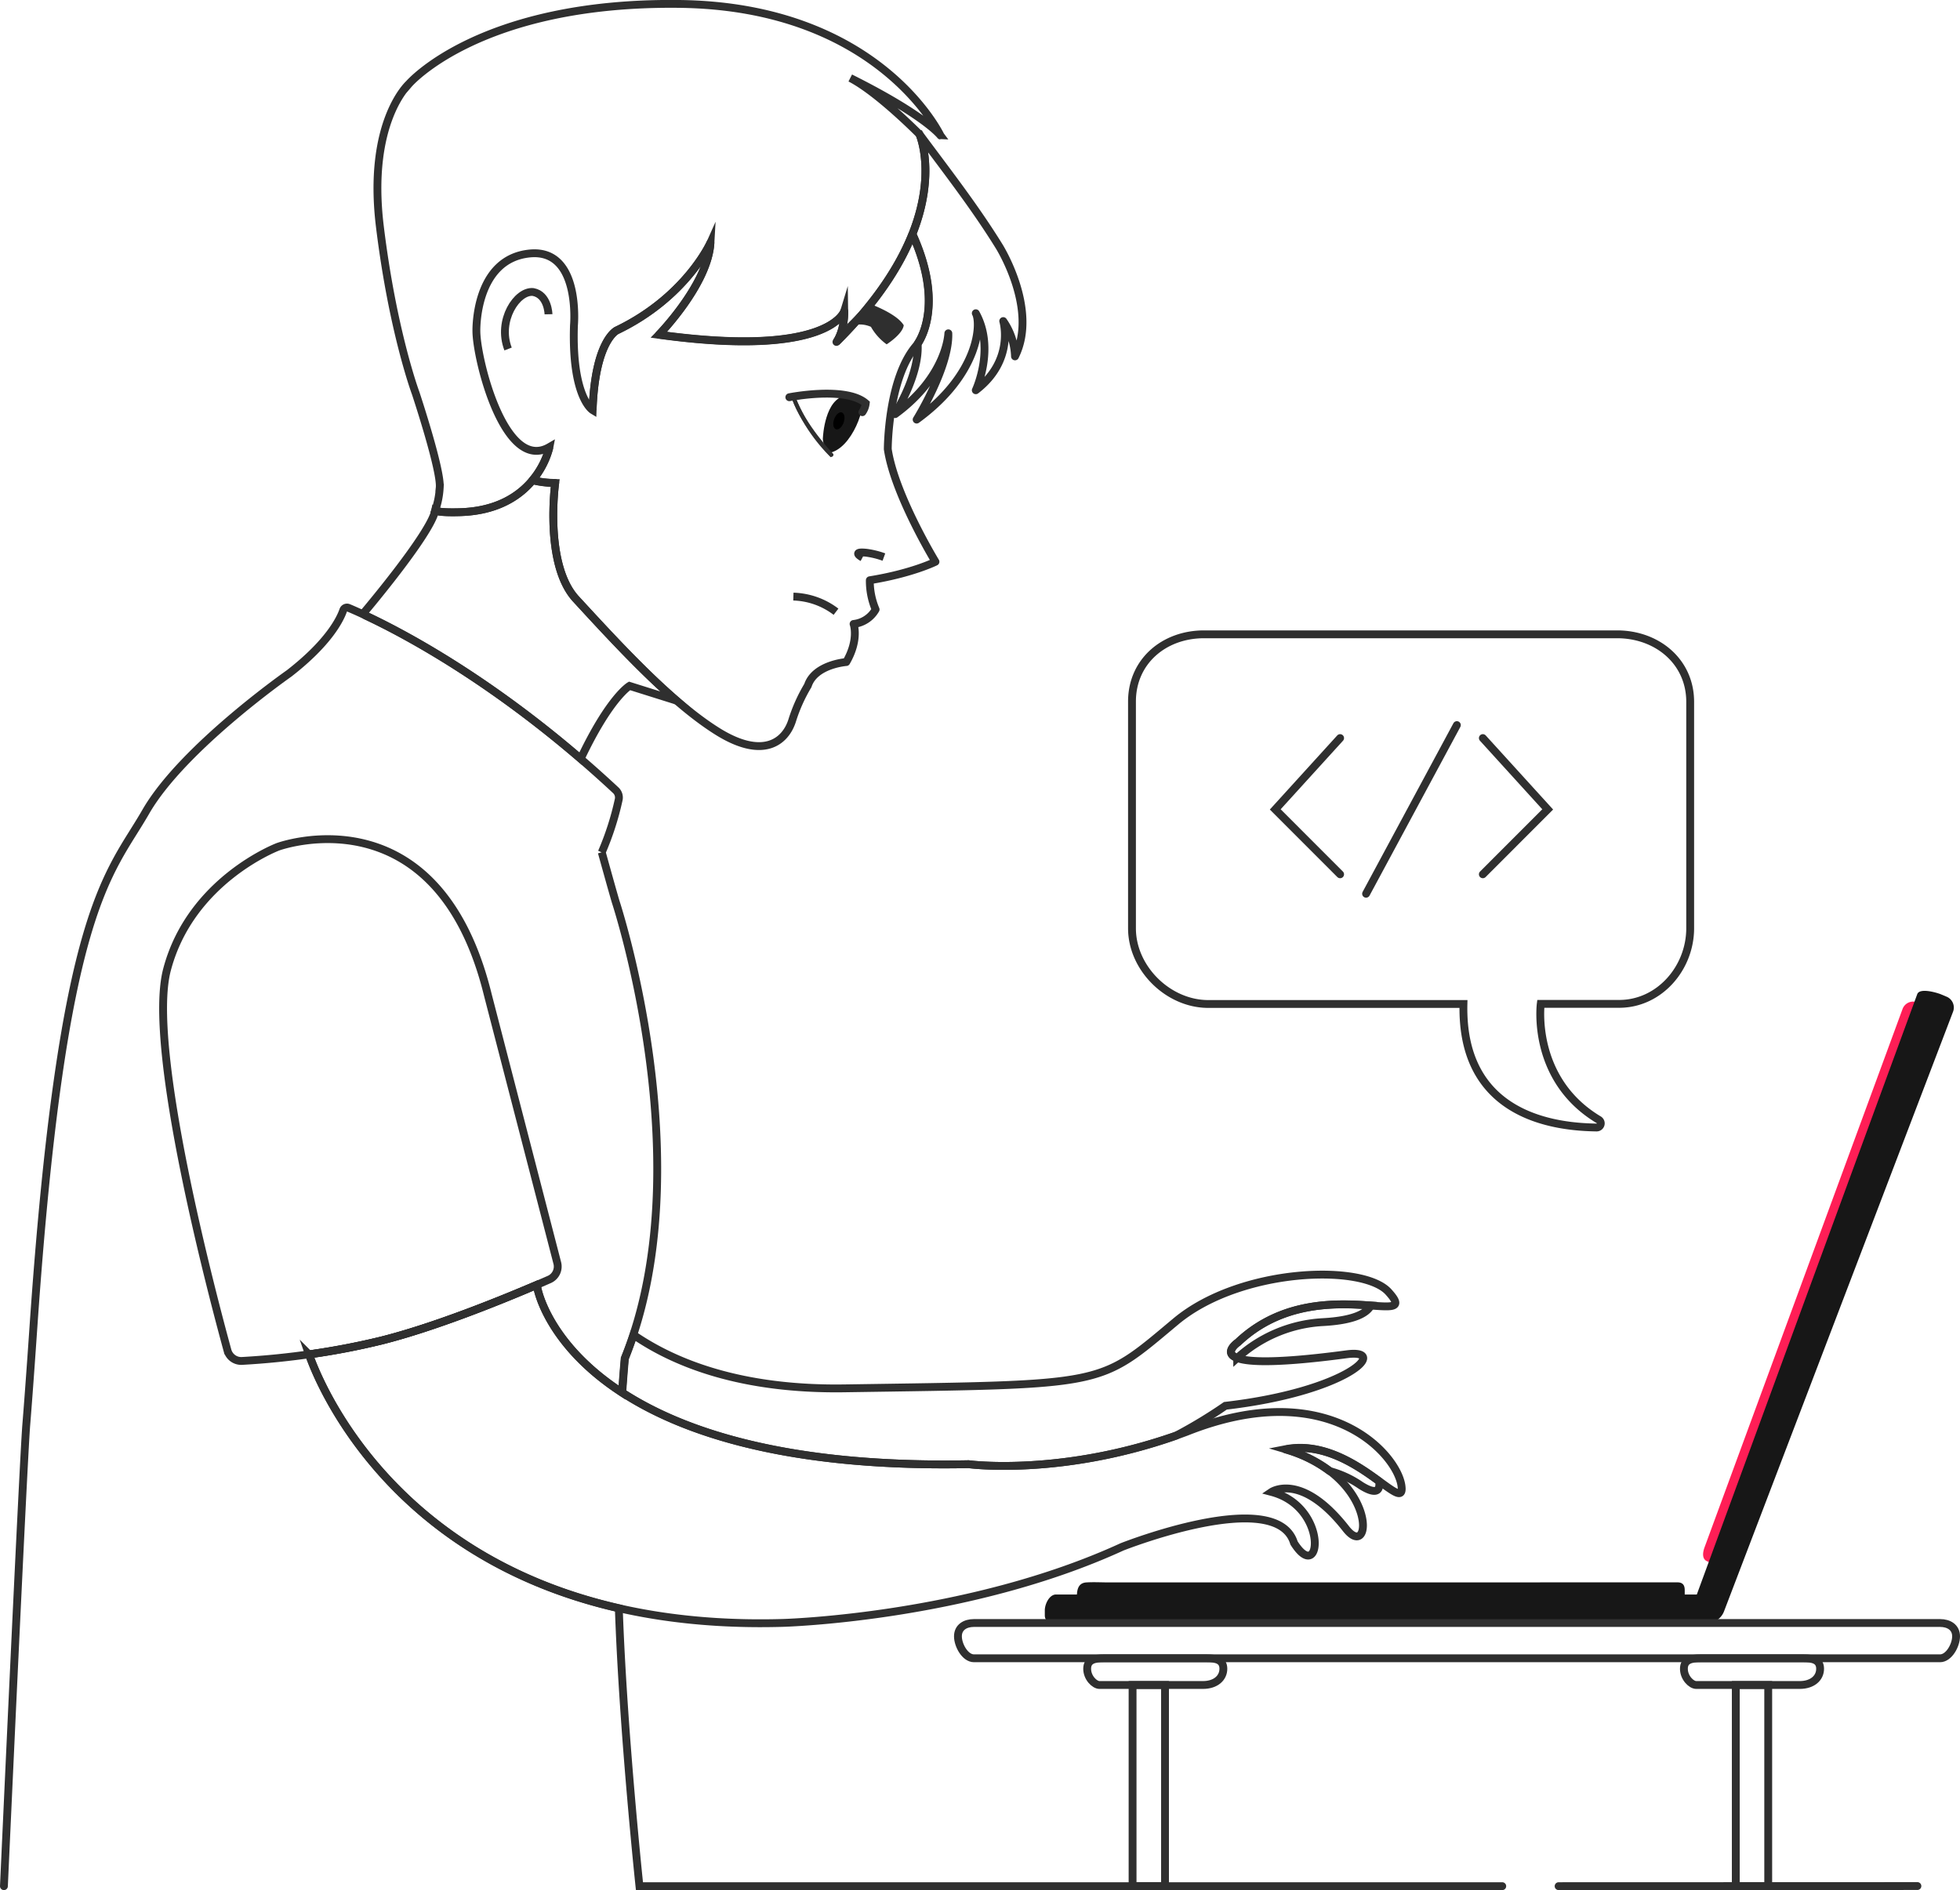 <svg xmlns="http://www.w3.org/2000/svg" viewBox="0 0 499.77 482"><defs><style>.cls-1{fill:#171717;}.cls-10,.cls-2,.cls-4,.cls-6,.cls-7,.cls-8,.cls-9{fill:none;}.cls-10,.cls-11,.cls-2,.cls-4,.cls-6,.cls-7,.cls-8,.cls-9{stroke:#2f2f2f;}.cls-2{stroke-linejoin:round;}.cls-10,.cls-11,.cls-2,.cls-4,.cls-6,.cls-7{stroke-width:2px;}.cls-3{fill:#2f2f2f;}.cls-11,.cls-4,.cls-7,.cls-9{stroke-miterlimit:10;}.cls-11,.cls-5{fill:#ff1e56;}.cls-10,.cls-11,.cls-7,.cls-9{stroke-linecap:round;}</style></defs><title>about</title><g id="Warstwa_2" data-name="Warstwa 2"><g id="Layer_1" data-name="Layer 1"><path class="cls-1" d="M219.36,101.59c2,.84-2,13.18-8.15,13.93-1.72-2.43-1.37-4.06-1.37-4.06s.46-9.89,5.89-10.57C219.1,100.85,217.41,100.76,219.36,101.59Z"/><path class="cls-2" d="M254.81,62.89c-6.17-10-13.38-19.24-20.35-28.65,0,0,4.45,9.92-1.9,25.71v0l0,.21.32.11c7.29,16.47,2.43,25.42,1.11,27.38l0,.08c.46,7.31-4.88,16.32-5.8,17.81a0,0,0,0,0,.07.06C241.53,95.88,241.81,85,241.81,85c.31,8.49-8.08,22-8.08,22,16.11-11.72,16.46-24.65,15.08-27.12,5,9,0,19.64,0,19.64,10-7.64,7-17.64,7-17.64a16.7,16.7,0,0,1,3,9C264.81,78.89,254.81,62.89,254.81,62.89Z"/><path class="cls-2" d="M140.1,114a20.82,20.82,0,0,1-4.32,8.45,25.29,25.29,0,0,0,5.79.7s-2.86,20.72,5.29,29.58c11.44,12.43,24.28,26.37,36,33.73s17.41,2.71,19.13-2.71a41.25,41.25,0,0,1,4-8.92c1.77-5.41,9.8-6,9.8-6,3.33-5.76,1.86-9.71,1.86-9.71a7.37,7.37,0,0,0,5.62-3.69,18.66,18.66,0,0,1-1.48-7.46c10.78-1.74,16.74-4.72,16.74-4.72s-10.44-17.14-12.16-28.72c0,0,0-18.14,7.36-26.5,0,0,7.51-9-.81-27.8l-.44-.15c-3.16,7.78-9,17-19.2,27.12,0,0,2.07-2.65,2-7.86,0,0-3.65,12-47.26,6,0,0,12.52-12.83,13.13-23.44,0,0-6.17,13.84-23.87,22.33,0,0-5.56,2.53-6.17,20.31"/><path class="cls-3" d="M221.36,77.31s7.26,2.54,9.08,5.64c-.29,2.29-4.36,4.86-4.36,4.86a13.94,13.94,0,0,1-4-4.46,7.1,7.1,0,0,0-4.3-.46h-2Z"/><path class="cls-4" d="M315.64,342.31s-3.92,2.66-.17,4a35.27,35.27,0,0,1,21.86-9.15c8.23-.45,11.26-2.38,12.22-4.25C341.49,332.37,327.1,331.44,315.64,342.31Z"/><path class="cls-5" d="M485.12,257.31,434.63,394.6c-.53,1.47-.66,3.11.83,3.62l5.44,2.86c1.49.52,1.51-2.11,2-3.58l51.57-136.1a2.81,2.81,0,0,0-1.73-3.61l-4-2.22A2.88,2.88,0,0,0,485.12,257.31Z"/><path class="cls-2" d="M327.83,369.64A34.3,34.3,0,0,1,339,375.13a25.52,25.52,0,0,1,8,3.69c4.47,2.8,4.92.78,4.65-1.07C346.29,373.82,337.58,367.7,327.83,369.64Z"/><path class="cls-6" d="M213.17,156a18.84,18.84,0,0,0-10.87-3.86"/><path class="cls-6" d="M219.92,142.18s-3.07-1.65,1-1.22a21.13,21.13,0,0,1,4.46,1.1"/><path class="cls-6" d="M129.55,89c-2.81-7.27,2.34-15,6.42-14.53,3.79.73,3.89,5.67,3.89,5.67"/><path class="cls-4" d="M124.4,253.74c-12.93-52.7-53.52-37.8-53.52-37.8s-22.27,8.4-28.3,31.36c-5.2,19.76,11.57,83,15.43,97.1a3.63,3.63,0,0,0,3.69,2.66,199.73,199.73,0,0,0,35.45-5.18c15.61-3.9,35.65-12.4,42.94-15.61a3.61,3.61,0,0,0,2-4.22Z"/><path class="cls-7" d="M383.05,481h-220s-4.19-39.45-5.26-70.86c-59.68-13.59-77-58.95-79-64.73a178.3,178.3,0,0,0,18.34-3.5c13.6-3.4,30.56-10.29,39.52-14.13l.38.75s2.45,14.18,21.57,26.61c.2-2.9.42-5.8.68-8.71,19.94-49.14-2.3-116.49-2.3-116.49-1-3.39-3.54-12.59-3.54-12.59a73,73,0,0,0,4.31-13.39,2.53,2.53,0,0,0-.75-2.44C123.57,170.35,94.59,157.41,88.84,155a1,1,0,0,0-1.3.58c-.78,2.28-3.66,8.26-13.83,16.16,0,0-27.2,19-36.55,35.29s-21.27,24-28.67,131.86c0,0-1,14.76-1.79,24.44C5.85,374.36,1,481,1,481"/><path class="cls-1" d="M331.28,403.54H282.76c-1.9,0-3.84-.12-5.74,0-3,.19-2.38,3.65-2.38,5.79,0,1-.2,2.07.78,2.74a4.21,4.21,0,0,0,2.3.59c3.24.09,6.5,0,9.74,0H426.53c1,0,2.48-.27,2.94-1.32a7,7,0,0,0,.11-2.54c0-1.09,0-2.18,0-3.28,0-1.29-.5-2-1.9-2"/><path class="cls-4" d="M247,373.39s23.23,3.13,52.8-7.24a123.47,123.47,0,0,0,12.65-7.65c31.35-3.64,41.94-14.6,30.94-13.14-40,5.34-27.7-3.05-27.7-3.05,19.47-18.46,47.42-2.87,38.35-12.85-6.59-7.25-37.85-6.13-54.21,7.52-20,16.71-17.11,16.06-84.46,17.07-26.16.4-43.13-6.29-53.83-13.64-.67,2-1.39,4-2.19,6-.26,2.91-.48,5.81-.68,8.71C174.28,365.29,201.12,374.3,247,373.39Z"/><path class="cls-4" d="M146.86,152.77c-8.15-8.86-5.29-29.58-5.29-29.58a25.18,25.18,0,0,1-5.78-.71c-3.27,3.93-8.89,7.83-18.4,8.13-5.47.18-6.43-.39-6.43-.39-1.19,6-18.4,26.3-18.4,26.3l.68.47c9.49,4.43,30.41,15.52,54.83,36.5,7.42-15.67,12.45-18.58,12.45-18.58l12,3.77C163.85,171.22,155,161.62,146.86,152.77Z"/><path class="cls-8" d="M202.41,101.57a43.6,43.6,0,0,0,9.77,14.68"/><path class="cls-9" d="M212,116s-7.17-7.49-9.58-14.43h0s15.46-3.43,17.75,1.43"/><path class="cls-10" d="M201.27,101.3s14.43-2.86,19.48,1.54a4.87,4.87,0,0,1-.86,2.27"/><path d="M213.24,109.49c.7.15,1.57-.71,1.93-1.9s.1-2.29-.6-2.43-1.56.71-1.93,1.9S212.54,109.35,213.24,109.49Z"/><path class="cls-1" d="M496.25,254.13l-1.45-.61c-1.57-.58-5.35-1.55-5.93,0L432.66,406.62H269.27c-1.67,0-2.86,2.38-2.86,4.05v1.24c0,1.67,1.35,2,3,2H435.54a4.67,4.67,0,0,0,4.08-3.05L498,258A3,3,0,0,0,496.25,254.13Z"/><path class="cls-4" d="M216.81,19.89c19.22,9.6,23,14.67,23,14.67S224.22,1.62,173.26,1s-69,20.41-69,20.41S93.58,31,96.87,57.84,106,100.29,106,100.29s6.58,19.8,6.12,24.1a20.81,20.81,0,0,1-1.17,5.83s1,.57,6.43.39C137,130,140.1,114,140.1,114c-11.41,6.63-18.6-22.38-18.63-29.55,0,0-.49-18.54,13.74-19.82C148.13,63.5,146.35,83,146.35,83c-.6,18.37,4.76,21.58,4.76,21.58.61-17.78,6.17-20.31,6.17-20.31,17.7-8.49,23.87-22.33,23.87-22.33C180.54,72.55,168,85.38,168,85.38c43.61,6,47.26-6,47.26-6,.07,5.21-2,7.86-2,7.86,31.17-30.87,21.18-53,21.18-53S223.89,23.53,216.81,19.89Z"/><path class="cls-4" d="M357.35,378.89c-1.12-8.12-18.8-28.1-54.79-13.76-30.89,11.59-55.61,8.26-55.61,8.26-101.82,2-109.9-44.89-109.9-44.89l-.38-.75c-9,3.84-25.92,10.73-39.52,14.13a178.3,178.3,0,0,1-18.34,3.5c2.39,6.95,27,71.17,120.74,68.49,0,0,46.92-1.21,86.56-19.4,0,0,39.37-15.6,43.84-1,6.9,10.93,9-9.11-5.73-13,0,0,7.63-5.16,19,9.39,6.7,8.52,8.3-13.29-15.44-20.29C344.68,366.29,358.47,387,357.35,378.89Z"/><line class="cls-11" x1="397.42" y1="481" x2="488.91" y2="480.97"/><path class="cls-4" d="M494.68,422.89H248.35c-2.26,0-4.09-3.31-4.09-5.6s1.83-3.4,4.09-3.4H494.68c2.26,0,4.09,1.12,4.09,3.4S496.94,422.89,494.68,422.89Z"/><path class="cls-4" d="M306.7,429.7H280.36c-1.27,0-3.15-1.85-3.15-4.14s1.88-2.67,4.19-2.67h26.35c2.31,0,4.19.39,4.19,2.67S310.06,429.7,306.7,429.7Z"/><path class="cls-7" d="M412.33,161.76H307c-10.21,0-18.36,6.93-18.36,17.14v57.84c0,10.21,9.24,19.29,19.44,19.29h65.08c-.68,28.92,23.77,31.35,33.9,31.5a1.06,1.06,0,0,0,.54-2C390.36,275.17,392.87,256,392.87,256h20c10.21,0,18.1-9.08,18.1-19.29V178.9C430.93,168.69,422.54,161.76,412.33,161.76Z"/><polyline class="cls-7" points="341.71 188.22 325.17 206.41 341.71 222.96"/><polyline class="cls-7" points="378.1 188.22 394.64 206.41 378.1 222.96"/><line class="cls-7" x1="348.33" y1="227.92" x2="371.48" y2="184.91"/><rect class="cls-4" x="288.79" y="429.7" width="8.27" height="51.27"/><path class="cls-4" d="M458.86,429.7H432.52c-1.27,0-3.15-1.85-3.15-4.14s1.88-2.67,4.2-2.67h26.34c2.32,0,4.19.39,4.19,2.67S462.23,429.7,458.86,429.7Z"/><rect class="cls-4" x="442.6" y="429.7" width="8.27" height="51.27"/></g></g></svg>